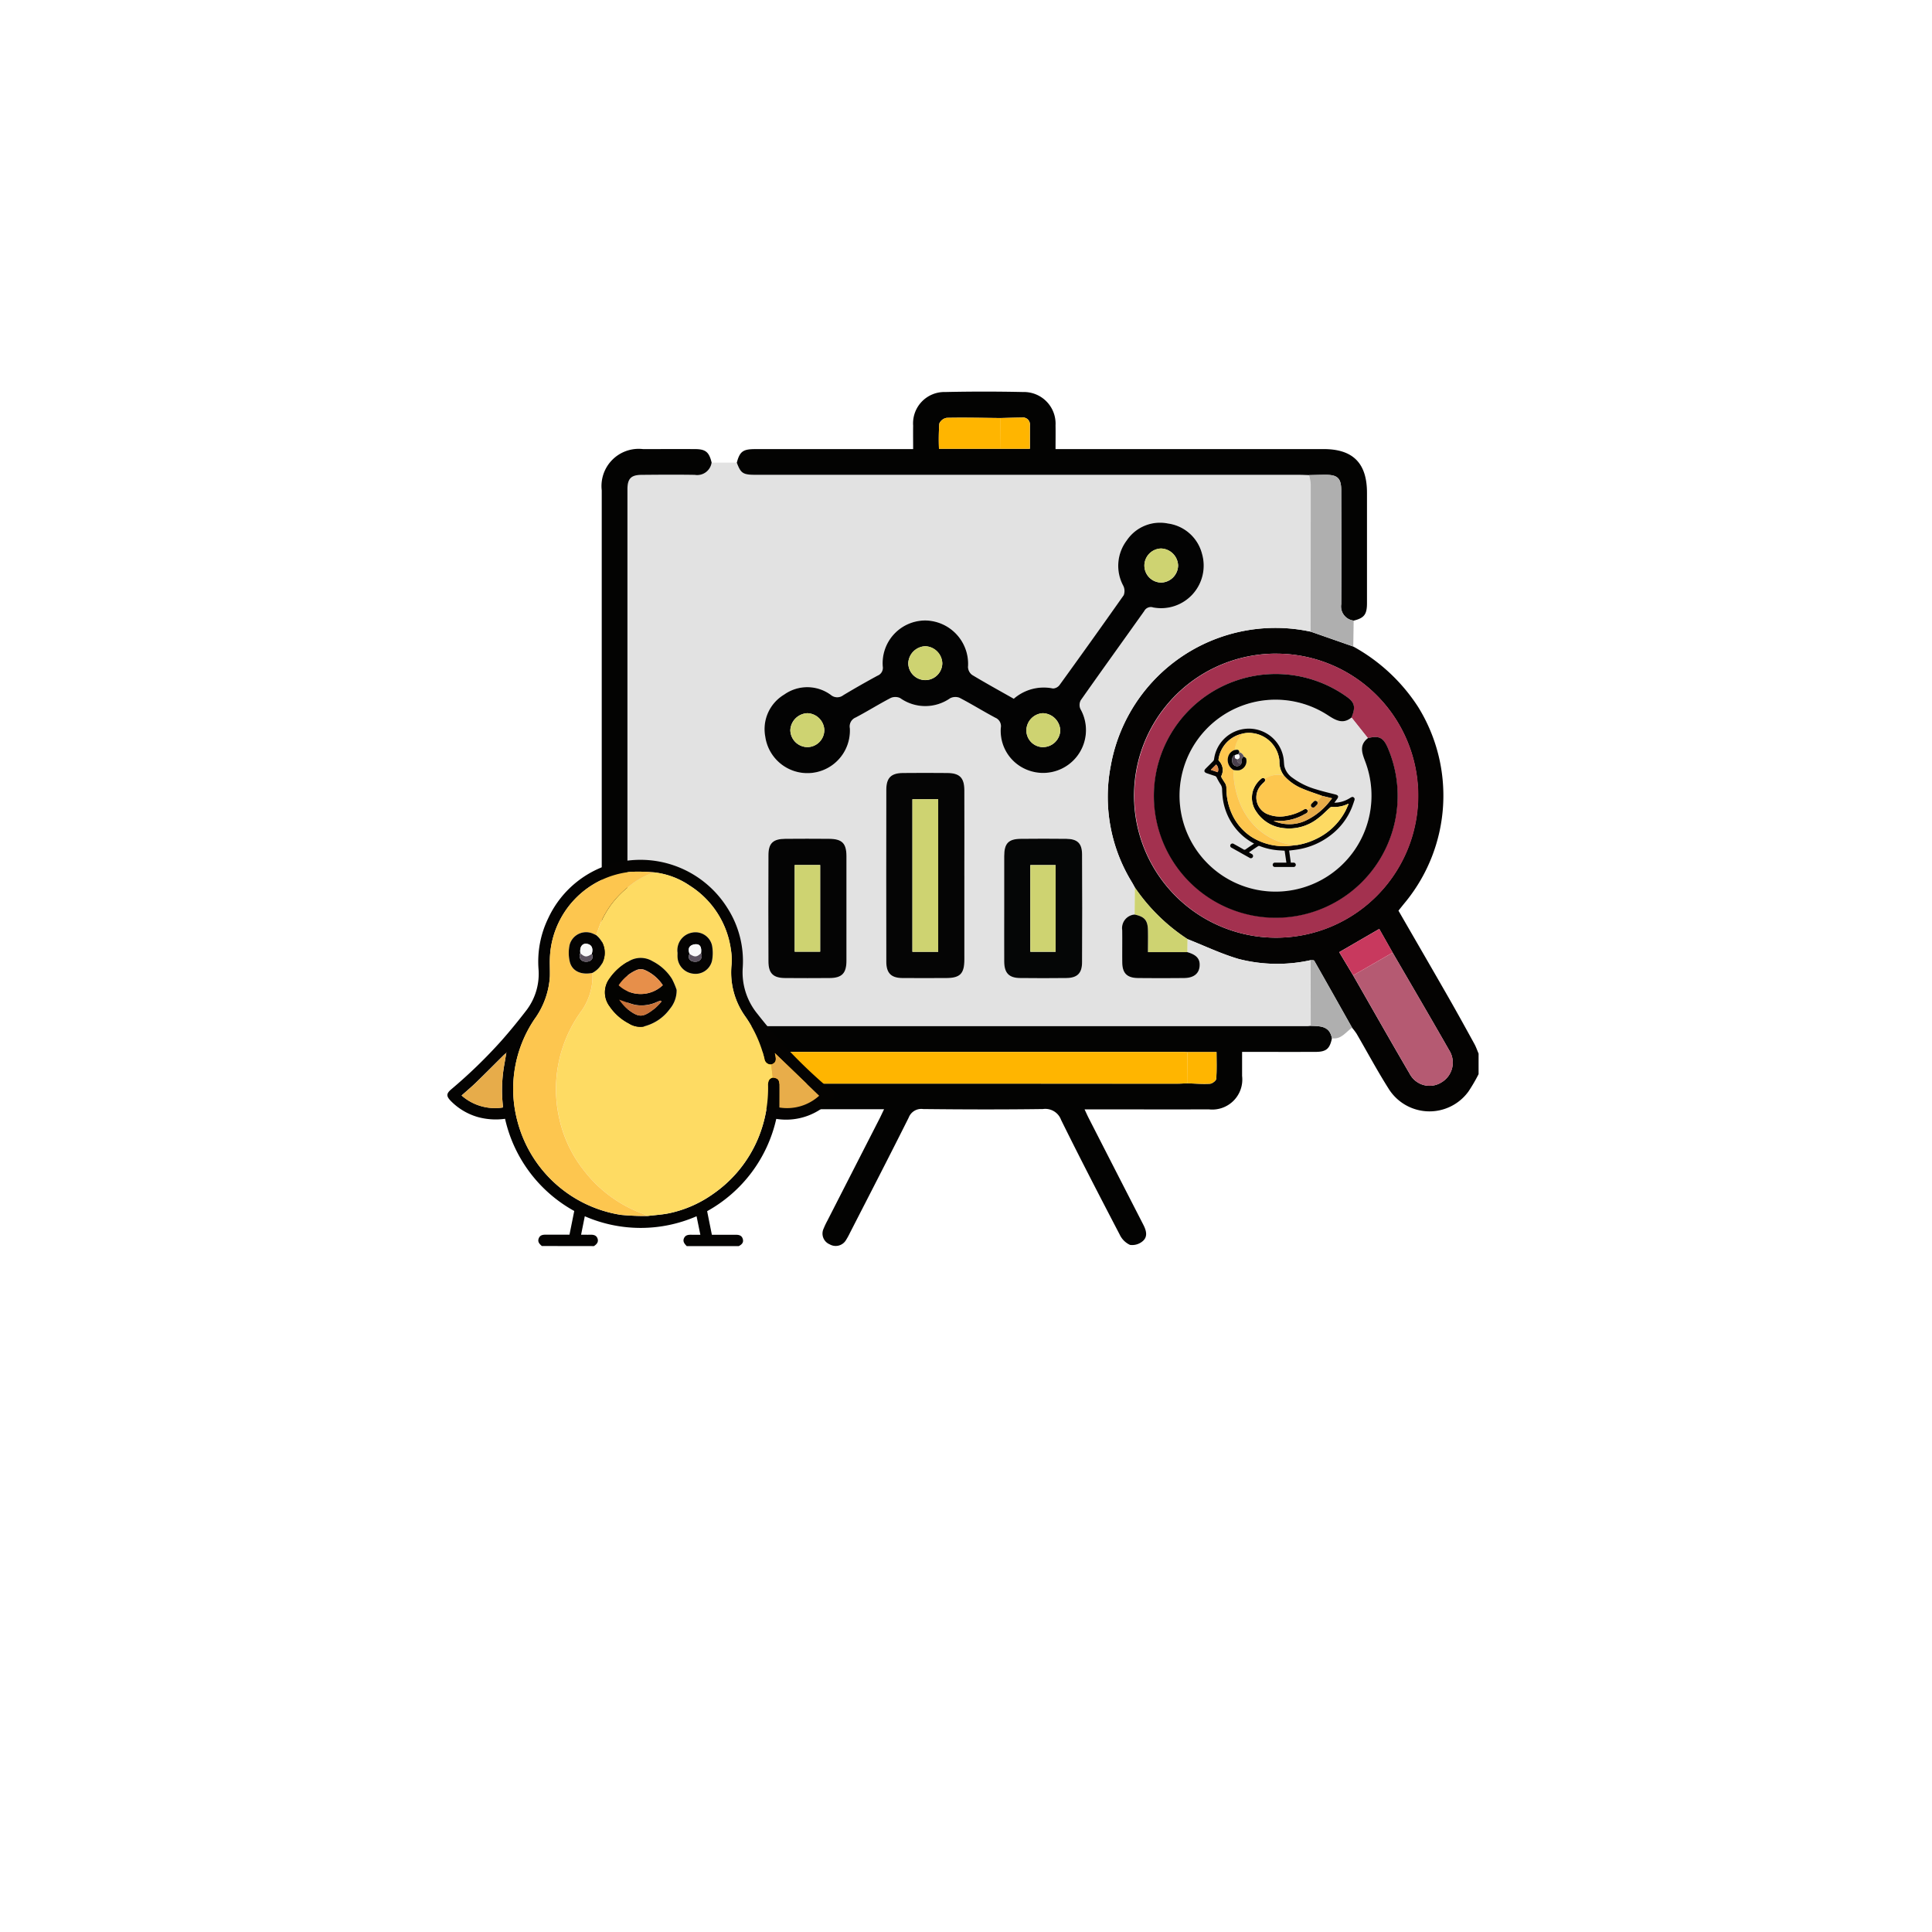 <svg xmlns="http://www.w3.org/2000/svg" xmlns:xlink="http://www.w3.org/1999/xlink" width="153" height="153" viewBox="0 0 153 153">
  <defs>
    <filter id="Elipse_6108" x="0" y="0" width="153" height="153" filterUnits="userSpaceOnUse">
      <feOffset dy="12" input="SourceAlpha"/>
      <feGaussianBlur stdDeviation="6" result="blur"/>
      <feFlood flood-opacity="0.161"/>
      <feComposite operator="in" in2="blur"/>
      <feComposite in="SourceGraphic"/>
    </filter>
    <filter id="Elipse_6108-2" x="0" y="0" width="153" height="153" filterUnits="userSpaceOnUse">
      <feOffset dy="4" input="SourceAlpha"/>
      <feGaussianBlur stdDeviation="3" result="blur-2"/>
      <feFlood flood-opacity="0.161" result="color"/>
      <feComposite operator="out" in="SourceGraphic" in2="blur-2"/>
      <feComposite operator="in" in="color"/>
      <feComposite operator="in" in2="SourceGraphic"/>
    </filter>
  </defs>
  <g id="Grupo_891219" data-name="Grupo 891219" transform="translate(-1244 -4856.064)">
    <g data-type="innerShadowGroup">
      <g transform="matrix(1, 0, 0, 1, 1244, 4856.06)" filter="url(#Elipse_6108)">
        <circle id="Elipse_6108-3" data-name="Elipse 6108" cx="58.5" cy="58.5" r="58.5" transform="translate(18 6)" fill="#fff"/>
      </g>
      <g transform="matrix(1, 0, 0, 1, 1244, 4856.06)" filter="url(#Elipse_6108-2)">
        <circle id="Elipse_6108-4" data-name="Elipse 6108" cx="58.5" cy="58.5" r="58.5" transform="translate(18 6)" fill="#fff"/>
      </g>
    </g>
    <g id="Grupo_238258" data-name="Grupo 238258" transform="translate(1279.435 4887.073)">
      <g id="Grupo_166728" data-name="Grupo 166728" transform="translate(12.213 0)">
        <g id="Grupo_166729" data-name="Grupo 166729" transform="translate(0 0)">
          <path id="Trazado_257709" data-name="Trazado 257709" d="M256.169,117.772a14.343,14.343,0,0,1,5.138,4.786,13.321,13.321,0,0,1-.938,15.363c-.2.243-.4.49-.62.769,1.325,2.3,2.656,4.59,3.973,6.892.693,1.211,1.365,2.433,2.037,3.656.134.244.225.513.335.77v1.628a13.378,13.378,0,0,1-.8,1.371,3.814,3.814,0,0,1-6.345-.25c-.89-1.408-1.677-2.882-2.516-4.322a4.785,4.785,0,0,0-.358-.473c-1-1.772-1.995-3.545-3-5.312-.029-.051-.187-.027-.286-.038a12.249,12.249,0,0,1-5.686-.094c-1.389-.406-2.71-1.042-4.062-1.575a14.857,14.857,0,0,1-4.173-4.094c-.077-.137-.151-.276-.231-.411a12.915,12.915,0,0,1-1.67-9.245,13.25,13.25,0,0,1,15.822-10.6l3.377,1.179m3.12,24.238-1.06-1.872-3.171,1.837,1.1,1.835c1.492,2.6,2.969,5.215,4.484,7.8a1.772,1.772,0,0,0,2.517.674,1.819,1.819,0,0,0,.606-2.545c-1.475-2.588-2.983-5.156-4.479-7.732m-9.252-23.673A11.247,11.247,0,1,0,261.3,129.518a11.23,11.23,0,0,0-11.258-11.181" transform="translate(-196.649 -97.581)" fill="#040302"/>
          <path id="Trazado_257710" data-name="Trazado 257710" d="M66.886,52.495a13.25,13.25,0,0,0-15.822,10.6,12.914,12.914,0,0,0,1.67,9.245c.08.135.154.274.231.411l-.019,2.15a1.078,1.078,0,0,0-.978,1.231c.012.855-.006,1.711,0,2.567s.381,1.221,1.251,1.23q1.823.02,3.647,0c.74-.007,1.161-.33,1.223-.9.066-.6-.216-.934-.967-1.151q.005-.517.011-1.034c1.352.533,2.673,1.169,4.062,1.575a12.249,12.249,0,0,0,5.686.094q0,2.6.008,5.2c-.09.009-.18.025-.269.025q-26.366,0-52.732,0c-.834,0-1.112-.3-1.112-1.167q0-20.673,0-41.346c0-.851.288-1.141,1.136-1.146,1.4-.008,2.8-.019,4.2,0a1.153,1.153,0,0,0,1.328-.968h2c.326.858.489.961,1.539.961H65.946c.27,0,.541.015.811.023a3.852,3.852,0,0,1,.137.72q.006,5.838-.008,11.676m-23.5,5.314c-1.114-.631-2.22-1.238-3.3-1.889a.822.822,0,0,1-.323-.619,3.436,3.436,0,0,0-3.4-3.69,3.382,3.382,0,0,0-3.351,3.644.666.666,0,0,1-.417.728q-1.369.739-2.7,1.54a.786.786,0,0,1-1-.021,3.148,3.148,0,0,0-3.689-.023,3.185,3.185,0,0,0-1.5,3.32,3.369,3.369,0,0,0,6.7-.659.76.76,0,0,1,.457-.843c.938-.492,1.837-1.058,2.777-1.548a.9.9,0,0,1,.754.01,3.435,3.435,0,0,0,3.946.017.9.9,0,0,1,.754-.042c.96.5,1.88,1.073,2.836,1.58a.719.719,0,0,1,.431.794,3.317,3.317,0,0,0,2.077,3.327,3.394,3.394,0,0,0,4.223-4.826.794.794,0,0,1,.032-.682c1.662-2.364,3.354-4.707,5.027-7.064a.589.589,0,0,1,.715-.283,3.372,3.372,0,0,0,3.854-4.273,3.232,3.232,0,0,0-2.688-2.376,3.173,3.173,0,0,0-3.265,1.339,3.33,3.33,0,0,0-.281,3.583.931.931,0,0,1,.038.757q-2.506,3.579-5.079,7.11a.679.679,0,0,1-.524.275,3.613,3.613,0,0,0-3.1.813M39.465,71.824c0-2.258.006-4.516,0-6.774,0-.986-.373-1.353-1.349-1.362-1.174-.01-2.349-.012-3.523,0-.933.01-1.307.386-1.308,1.333q-.009,6.808,0,13.617c0,.9.384,1.28,1.279,1.289,1.151.013,2.3.006,3.455,0,1.109,0,1.444-.341,1.446-1.467q.006-3.319,0-6.639m3.156,2.59c0,1.4-.006,2.8,0,4.2.005.912.371,1.3,1.258,1.309q1.831.021,3.662,0c.862-.01,1.24-.376,1.245-1.25q.021-4.272,0-8.544c0-.876-.369-1.219-1.252-1.231-1.2-.016-2.4-.013-3.594,0-.986.01-1.316.361-1.319,1.376,0,1.379,0,2.758,0,4.136m-12.492,0c0-1.379,0-2.758,0-4.136,0-1.03-.347-1.371-1.39-1.378-1.153-.007-2.306-.01-3.458,0-.965.009-1.326.348-1.33,1.3q-.018,4.2,0,8.408c0,.952.377,1.312,1.319,1.319q1.763.014,3.526,0c.972-.007,1.329-.378,1.333-1.376.006-1.379,0-2.758,0-4.137" transform="translate(-10.743 -33.483)" fill="#e2e2e2"/>
          <path id="Trazado_257711" data-name="Trazado 257711" d="M9.5,33.847a1.153,1.153,0,0,1-1.328.968c-1.4-.024-2.8-.013-4.2,0-.847,0-1.136.294-1.136,1.146q0,20.673,0,41.346c0,.87.277,1.167,1.112,1.167q26.366,0,52.732,0c.09,0,.179-.016.269-.025.741.021,1.5,0,1.677.988-.173.829-.448,1.069-1.287,1.073-1.917.007-3.834,0-5.827,0,0,.658,0,1.282,0,1.906a2.379,2.379,0,0,1-2.638,2.646c-3.051.012-6.1,0-9.152,0h-.686c.133.282.229.5.338.712q2.154,4.212,4.314,8.421c.233.453.375.942-.042,1.3a1.276,1.276,0,0,1-1.012.3,1.675,1.675,0,0,1-.813-.812c-1.573-3.016-3.139-6.036-4.644-9.087a1.33,1.33,0,0,0-1.436-.859c-3.163.044-6.327.035-9.491,0a1.064,1.064,0,0,0-1.138.673c-1.532,3.062-3.1,6.1-4.665,9.152a5.1,5.1,0,0,1-.293.533.947.947,0,0,1-1.3.357.923.923,0,0,1-.479-1.255,6.057,6.057,0,0,1,.289-.61q2.075-4.062,4.153-8.123c.1-.2.191-.4.341-.711H22.36q-4.407,0-8.813,0c-2.009,0-2.854-.838-2.855-2.823,0-.559,0-1.118,0-1.731-2.332,0-4.608.011-6.884,0A2.865,2.865,0,0,1,.866,78.2,4.579,4.579,0,0,1,.8,77.258q0-20.609,0-41.218a2.946,2.946,0,0,1,3.269-3.266c1.378,0,2.757-.007,4.135,0,.831.006,1.1.241,1.3,1.072M47.158,83c.6.019,1.207.069,1.806.036.18-.01.486-.24.5-.387.053-.7.024-1.413.024-2.124H47.176c-.113,0-.226-.013-.338-.013H13.227c-.151,0-.3.013-.5.023,0,.538,0,1.03,0,1.522,0,.965,0,.966.957.966q16.365,0,32.729.006c.248,0,.5-.019.743-.029" transform="translate(-0.795 -28.218)" fill="#030302"/>
          <path id="Trazado_257712" data-name="Trazado 257712" d="M109.1,12.589c-.27-.008-.541-.023-.811-.023H65.327c-1.05,0-1.213-.1-1.539-.961.237-.883.486-1.074,1.441-1.074q5.862,0,11.724,0h.8c0-.656-.009-1.26,0-1.863a2.481,2.481,0,0,1,2.542-2.659q3.082-.067,6.167,0A2.508,2.508,0,0,1,89.03,8.649c.01.605,0,1.211,0,1.879h21.234c2.321,0,3.429,1.118,3.43,3.458q0,4.371,0,8.742c0,.9-.224,1.179-1.055,1.385a1.129,1.129,0,0,1-.985-1.3c.016-3.005.009-6.011,0-9.016,0-.939-.285-1.224-1.2-1.228-.451,0-.9.015-1.354.023M84.682,8.071c-1.421-.013-2.842-.046-4.263-.018a.78.78,0,0,0-.594.456A18.428,18.428,0,0,0,79.8,10.5h7.2c0-.653,0-1.255,0-1.857a.552.552,0,0,0-.634-.611c-.559.006-1.119.024-1.678.036" transform="translate(-53.087 -5.973)" fill="#030302"/>
          <path id="Trazado_257713" data-name="Trazado 257713" d="M330.528,44.8c.451-.008.9-.025,1.354-.023.919,0,1.2.289,1.2,1.228,0,3.005.011,6.011,0,9.016a1.129,1.129,0,0,0,.985,1.3q-.016,1.025-.032,2.05l-3.377-1.18q.007-5.838.008-11.676a3.853,3.853,0,0,0-.137-.72" transform="translate(-274.514 -38.187)" fill="#afafaf"/>
          <path id="Trazado_257714" data-name="Trazado 257714" d="M332.969,277.228c-.174-.984-.937-.966-1.677-.988q0-2.6-.008-5.2c.1.011.257-.013.285.038,1.009,1.766,2.005,3.539,3,5.312-.5.339-.86.959-1.6.836" transform="translate(-275.141 -226.014)" fill="#afafaf"/>
          <path id="Trazado_257715" data-name="Trazado 257715" d="M260.1,128.151a11.247,11.247,0,0,1,.085,22.494,11.247,11.247,0,1,1-.085-22.494m7.29,6.69-1.3-1.636c.332-.8.257-1.17-.324-1.6a9.639,9.639,0,1,0,3.179,3.963c-.348-.783-.7-.948-1.559-.727" transform="translate(-206.715 -107.395)" fill="#a3314f"/>
          <path id="Trazado_257716" data-name="Trazado 257716" d="M354.245,267.51c1.5,2.576,3,5.145,4.479,7.732a1.819,1.819,0,0,1-.606,2.545,1.772,1.772,0,0,1-2.517-.674c-1.516-2.589-2.992-5.2-4.484-7.8l3.128-1.8" transform="translate(-291.605 -223.081)" fill="#b55a72"/>
          <path id="Trazado_257717" data-name="Trazado 257717" d="M253.414,241.212q-.005.517-.011,1.034h-3.122c0-.631.01-1.191,0-1.751-.018-.775-.272-1.062-1.057-1.227q.009-1.075.019-2.15a14.849,14.849,0,0,0,4.174,4.094" transform="translate(-207.02 -197.852)" fill="#ced371"/>
          <path id="Trazado_257718" data-name="Trazado 257718" d="M348.857,258.362l-3.128,1.8-1.1-1.835,3.171-1.836,1.06,1.872" transform="translate(-286.217 -213.933)" fill="#c8395e"/>
          <path id="Trazado_257719" data-name="Trazado 257719" d="M96.529,81.08a3.613,3.613,0,0,1,3.1-.813.68.68,0,0,0,.524-.275q2.563-3.538,5.079-7.11a.931.931,0,0,0-.038-.757,3.33,3.33,0,0,1,.281-3.583,3.173,3.173,0,0,1,3.265-1.339,3.232,3.232,0,0,1,2.688,2.376,3.373,3.373,0,0,1-3.854,4.273.589.589,0,0,0-.715.283c-1.673,2.357-3.365,4.7-5.027,7.064a.792.792,0,0,0-.032.682,3.394,3.394,0,0,1-4.223,4.826A3.317,3.317,0,0,1,95.5,83.38a.72.72,0,0,0-.431-.795c-.956-.507-1.876-1.082-2.836-1.58a.9.9,0,0,0-.754.042,3.435,3.435,0,0,1-3.946-.017.9.9,0,0,0-.754-.01c-.939.489-1.839,1.055-2.777,1.548a.76.76,0,0,0-.457.843,3.369,3.369,0,0,1-6.7.659,3.185,3.185,0,0,1,1.5-3.32,3.149,3.149,0,0,1,3.689.023.785.785,0,0,0,1,.021q1.335-.8,2.7-1.54a.665.665,0,0,0,.417-.728,3.383,3.383,0,0,1,3.351-3.644,3.436,3.436,0,0,1,3.4,3.69.823.823,0,0,0,.323.619c1.079.651,2.186,1.258,3.3,1.889m-7.006-4.156a1.4,1.4,0,0,0-1.349,1.331,1.347,1.347,0,1,0,2.694.006,1.4,1.4,0,0,0-1.345-1.337m-8,6.631a1.389,1.389,0,0,0-1.345-1.33,1.411,1.411,0,0,0-1.345,1.338A1.365,1.365,0,0,0,80.22,84.91a1.351,1.351,0,0,0,1.3-1.355M98.854,84.91A1.373,1.373,0,0,0,100.21,83.6a1.422,1.422,0,0,0-1.384-1.374,1.382,1.382,0,0,0-1.3,1.369,1.325,1.325,0,0,0,1.334,1.319m8.012-14.367a1.342,1.342,0,0,0,1.338,1.334,1.376,1.376,0,0,0,1.331-1.356,1.393,1.393,0,0,0-1.353-1.34,1.36,1.36,0,0,0-1.317,1.363" transform="translate(-63.891 -56.754)" fill="#030303"/>
          <path id="Trazado_257720" data-name="Trazado 257720" d="M139.637,191.873q0,3.319,0,6.639c0,1.126-.338,1.464-1.447,1.467-1.152,0-2.3.01-3.455,0-.895-.01-1.278-.387-1.279-1.29q-.012-6.808,0-13.616c0-.946.374-1.322,1.308-1.333,1.174-.013,2.349-.011,3.523,0,.976.008,1.345.375,1.349,1.361.009,2.258,0,4.516,0,6.774m-2.072-6.058h-2.041V197.9h2.041Z" transform="translate(-110.915 -153.533)" fill="#050505"/>
          <path id="Trazado_257721" data-name="Trazado 257721" d="M188.438,219.932c0-1.379,0-2.758,0-4.136,0-1.015.333-1.366,1.319-1.376,1.2-.012,2.4-.014,3.594,0,.884.011,1.248.354,1.252,1.231q.023,4.272,0,8.544c0,.874-.383,1.24-1.245,1.25q-1.831.022-3.662,0c-.887-.01-1.253-.4-1.258-1.309-.008-1.4,0-2.8,0-4.2m2.069,3.429h2V216.5h-2Z" transform="translate(-156.56 -179.001)" fill="#050606"/>
          <path id="Trazado_257722" data-name="Trazado 257722" d="M84.669,219.946c0,1.379,0,2.758,0,4.136,0,1-.362,1.369-1.333,1.376q-1.763.014-3.526,0c-.942-.008-1.316-.368-1.319-1.319q-.017-4.2,0-8.408c0-.951.364-1.29,1.33-1.3,1.153-.011,2.306-.008,3.458,0,1.044.007,1.386.348,1.39,1.378.005,1.379,0,2.758,0,4.137m-4.1,3.424h2.018v-6.864H80.568Z" transform="translate(-65.284 -179.013)" fill="#040404"/>
          <path id="Trazado_257723" data-name="Trazado 257723" d="M244.44,249.773c.785.166,1.04.452,1.057,1.227.013.56,0,1.12,0,1.751h3.122c.751.217,1.032.552.967,1.151-.062.568-.483.891-1.223.9q-1.824.017-3.647,0c-.871-.01-1.241-.379-1.251-1.23s.007-1.711-.005-2.567a1.078,1.078,0,0,1,.978-1.231" transform="translate(-202.238 -208.357)" fill="#030303"/>
          <path id="Trazado_257724" data-name="Trazado 257724" d="M105.471,316.273c-.248.01-.5.029-.743.029Q88.363,316.3,72,316.3c-.957,0-.957,0-.957-.966,0-.492,0-.984,0-1.522.2-.009.348-.023.5-.023h33.61c.113,0,.225.008.338.013l-.018,2.476" transform="translate(-59.108 -261.494)" fill="#ffb500"/>
          <path id="Trazado_257725" data-name="Trazado 257725" d="M273.714,316.338q.009-1.238.018-2.476h2.309c0,.711.029,1.421-.024,2.124-.011.147-.317.378-.5.387-.6.033-1.2-.018-1.806-.036" transform="translate(-227.351 -261.559)" fill="#ffb500"/>
          <path id="Trazado_257726" data-name="Trazado 257726" d="M162.855,20.613h-4.893a18.433,18.433,0,0,1,.029-1.994.78.78,0,0,1,.594-.456c1.42-.028,2.842,0,4.263.018q0,1.216.007,2.432" transform="translate(-131.252 -16.083)" fill="#ffb500"/>
          <path id="Trazado_257727" data-name="Trazado 257727" d="M186.792,20.577q0-1.216-.007-2.432c.559-.013,1.119-.031,1.678-.036a.552.552,0,0,1,.634.611c0,.6,0,1.2,0,1.857Z" transform="translate(-155.19 -16.047)" fill="#ffb500"/>
          <path id="Trazado_257728" data-name="Trazado 257728" d="M283.816,151.012l1.3,1.636c-.764.593-.415,1.282-.171,1.963a7.611,7.611,0,0,1-12.4,8.11,7.611,7.611,0,0,1,9.434-11.865c.6.391,1.174.706,1.839.156" transform="translate(-224.433 -125.203)" fill="#e2e2e2"/>
          <path id="Trazado_257729" data-name="Trazado 257729" d="M273.844,141.095c-.665.551-1.236.236-1.839-.156a7.6,7.6,0,1,0,2.964,3.755c-.244-.681-.593-1.37.171-1.963.859-.221,1.211-.056,1.559.727a9.654,9.654,0,1,1-3.179-3.963c.58.429.656.8.324,1.6" transform="translate(-214.461 -115.285)" fill="#030302"/>
          <path id="Trazado_257730" data-name="Trazado 257730" d="M145.091,124.7a1.4,1.4,0,0,1,1.345,1.337,1.347,1.347,0,1,1-2.694-.006,1.4,1.4,0,0,1,1.349-1.331" transform="translate(-119.458 -104.535)" fill="#ced371"/>
          <path id="Trazado_257731" data-name="Trazado 257731" d="M91.445,157.237a1.351,1.351,0,0,1-1.3,1.355,1.365,1.365,0,0,1-1.387-1.347,1.411,1.411,0,0,1,1.346-1.338,1.389,1.389,0,0,1,1.345,1.33" transform="translate(-73.812 -130.436)" fill="#ced371"/>
          <path id="Trazado_257732" data-name="Trazado 257732" d="M200.095,158.574a1.325,1.325,0,0,1-1.334-1.319,1.382,1.382,0,0,1,1.3-1.369,1.422,1.422,0,0,1,1.384,1.374,1.373,1.373,0,0,1-1.355,1.315" transform="translate(-165.131 -130.418)" fill="#ced371"/>
          <path id="Trazado_257733" data-name="Trazado 257733" d="M253.774,80.48a1.36,1.36,0,0,1,1.317-1.363,1.393,1.393,0,0,1,1.353,1.34,1.376,1.376,0,0,1-1.331,1.356,1.342,1.342,0,0,1-1.338-1.334" transform="translate(-210.798 -66.692)" fill="#ced371"/>
          <rect id="Rectángulo_52703" data-name="Rectángulo 52703" width="2.041" height="12.085" transform="translate(24.609 32.283)" fill="#ced371"/>
          <rect id="Rectángulo_52704" data-name="Rectángulo 52704" width="2.003" height="6.858" transform="translate(33.947 37.501)" fill="#ced371"/>
          <rect id="Rectángulo_52705" data-name="Rectángulo 52705" width="2.018" height="6.864" transform="translate(15.285 37.493)" fill="#ced371"/>
        </g>
      </g>
      <g id="Grupo_166731" data-name="Grupo 166731" transform="translate(0 37.072)">
        <g id="Grupo_166735" data-name="Grupo 166735" transform="translate(0 0)">
          <path id="Trazado_257735" data-name="Trazado 257735" d="M8.213,31.4c-.183-.161-.354-.328-.245-.605s.342-.295.593-.293c.606,0,1.213,0,1.842,0l.377-1.876a11.12,11.12,0,0,1-5.479-7.3,5.356,5.356,0,0,1-2.2-.152,4.885,4.885,0,0,1-2.1-1.265c-.363-.377-.359-.578.033-.914A39.4,39.4,0,0,0,5,15.156c.7-.791,1.366-1.608,2.008-2.444A4.762,4.762,0,0,0,7.948,9.43a7.851,7.851,0,0,1,.775-3.994A7.967,7.967,0,0,1,14.34.992a8.123,8.123,0,0,1,8.577,3.654A7.788,7.788,0,0,1,24.123,9.36a5.2,5.2,0,0,0,1.183,3.68,40.04,40.04,0,0,0,5.5,5.753c.191.165.357.359.534.539v.3a4.944,4.944,0,0,1-4.561,1.7,11.141,11.141,0,0,1-5.475,7.309l.375,1.869c.645,0,1.272,0,1.9,0,.26,0,.476.059.552.345s-.1.432-.319.552H19.688c-.169-.174-.333-.358-.218-.621.121-.279.378-.283.635-.276.215.006.431,0,.662,0l-.3-1.467a11.067,11.067,0,0,1-8.852,0l-.293,1.463c.257,0,.485.006.713,0,.255-.008.492.028.589.3s-.064.459-.286.6Zm-2.807-15.3c-.074.063-.151.122-.22.19-.728.721-1.449,1.45-2.185,2.163-.363.352-.752.677-1.142,1.025a4,4,0,0,0,3.26.949.894.894,0,0,0,.01-.136,11.427,11.427,0,0,1,.088-3.122c.064-.358.123-.718.184-1.077l.043-.008-.008-.028-.03.042m20.971.921a.5.5,0,0,1-.538-.451,9.929,9.929,0,0,0-1.512-3.345,5.991,5.991,0,0,1-1.091-4.113,4.948,4.948,0,0,0-.053-1.188,7.141,7.141,0,0,0-3.247-5.056A6.226,6.226,0,0,0,17.094,1.81a14.19,14.19,0,0,0-1.834-.043,7.136,7.136,0,0,0-6.4,6.684c-.03.535.007,1.074-.008,1.61a6.419,6.419,0,0,1-1.213,3.371A9.874,9.874,0,0,0,6.28,21.505a10.082,10.082,0,0,0,8.2,7.43,20.2,20.2,0,0,0,2.106.087c.58-.072,1.169-.1,1.739-.223a9.325,9.325,0,0,0,3.465-1.532,10.051,10.051,0,0,0,3.53-4.34,10.376,10.376,0,0,0,.811-4.3c0-.279.076-.488.37-.564.382.035.518.16.525.538.011.6,0,1.206,0,1.829a3.784,3.784,0,0,0,3.152-.931L26.67,16.123c.064.355.22.748-.293.9" transform="translate(-0.739 -0.806)" fill="#040302"/>
          <path id="Trazado_257738" data-name="Trazado 257738" d="M132.71,30.47c-.294.076-.375.285-.37.564a10.375,10.375,0,0,1-.811,4.3,10.052,10.052,0,0,1-3.53,4.34,9.325,9.325,0,0,1-3.465,1.532c-.57.119-1.159.151-1.739.223-.189-.082-.375-.172-.566-.246a10.43,10.43,0,0,1-4.487-3.377,10.132,10.132,0,0,1-1.931-4.085,10.508,10.508,0,0,1,1.652-8.39,4.789,4.789,0,0,0,.969-3.151,1.789,1.789,0,0,0,.3-2.994c.154-.407.278-.829.469-1.218a7.288,7.288,0,0,1,2.078-2.6,6.135,6.135,0,0,1,2.031-1.151,6.226,6.226,0,0,1,2.842,1.064A7.141,7.141,0,0,1,129.4,20.34a4.955,4.955,0,0,1,.053,1.188,5.991,5.991,0,0,0,1.091,4.113,9.93,9.93,0,0,1,1.512,3.345.505.505,0,0,0,.538.451l.121,1.033M125.1,23.53a5.708,5.708,0,0,0-.376-.881,3.915,3.915,0,0,0-1.528-1.387,1.815,1.815,0,0,0-1.872-.006,4.372,4.372,0,0,0-1.524,1.354,1.835,1.835,0,0,0-.006,2.222,4.152,4.152,0,0,0,1.523,1.353,1.694,1.694,0,0,0,1.108.257,3.6,3.6,0,0,0,2.142-1.409,2.274,2.274,0,0,0,.533-1.5m.075-2.936c0,.119-.007.239,0,.357a1.387,1.387,0,0,0,1.2,1.287,1.341,1.341,0,0,0,1.523-.995,3.184,3.184,0,0,0,0-1.263,1.345,1.345,0,0,0-1.58-.986,1.416,1.416,0,0,0-1.142,1.6" transform="translate(-106.95 -13.216)" fill="#fedb63"/>
          <path id="Trazado_257739" data-name="Trazado 257739" d="M81.546,13.415a6.134,6.134,0,0,0-2.031,1.151,7.287,7.287,0,0,0-2.078,2.6c-.191.389-.315.811-.469,1.218-.071-.034-.142-.069-.214-.1a1.354,1.354,0,0,0-1.885.861,3,3,0,0,0,.01,1.346c.182.751.9,1.067,1.792.888A4.79,4.79,0,0,1,75.7,24.53a10.508,10.508,0,0,0-1.652,8.39A10.131,10.131,0,0,0,75.981,37a10.43,10.43,0,0,0,4.487,3.377c.192.074.378.164.566.246a20.2,20.2,0,0,1-2.106-.087,10.082,10.082,0,0,1-8.2-7.43,9.874,9.874,0,0,1,1.358-8.074A6.419,6.419,0,0,0,73.3,21.665c.015-.536-.022-1.075.008-1.61a7.136,7.136,0,0,1,6.4-6.684,14.19,14.19,0,0,1,1.834.044" transform="translate(-65.191 -12.411)" fill="#fdc64f"/>
          <path id="Trazado_257740" data-name="Trazado 257740" d="M343.4,207.384l-.121-1.033c.513-.156.357-.549.293-.9l3.508,3.373a3.784,3.784,0,0,1-3.152.931c0-.623.008-1.226,0-1.829-.007-.378-.143-.5-.525-.538" transform="translate(-317.642 -190.13)" fill="#e8ad4a"/>
          <path id="Trazado_257741" data-name="Trazado 257741" d="M19.252,205.137c-.061.359-.12.718-.184,1.077a11.425,11.425,0,0,0-.088,3.122.893.893,0,0,1-.01.136,4,4,0,0,1-3.26-.949c.39-.349.779-.673,1.142-1.025.736-.713,1.457-1.442,2.185-2.163.069-.068.147-.127.22-.19l0-.007" transform="translate(-14.589 -189.843)" fill="#e7ac4a"/>
          <path id="Trazado_257742" data-name="Trazado 257742" d="M63.036,204.7l.03-.042.008.028-.043.008,0,.007" transform="translate(-58.369 -189.401)" fill="#e7ac4a"/>
          <path id="Trazado_257743" data-name="Trazado 257743" d="M173.04,107.316a2.274,2.274,0,0,1-.533,1.5,3.6,3.6,0,0,1-2.142,1.409,1.693,1.693,0,0,1-1.108-.257,4.152,4.152,0,0,1-1.523-1.353,1.835,1.835,0,0,1,.006-2.222,4.372,4.372,0,0,1,1.524-1.354,1.815,1.815,0,0,1,1.872.006,3.915,3.915,0,0,1,1.528,1.387,5.715,5.715,0,0,1,.376.881m-4.505.788-.062-.015.04.037a4.209,4.209,0,0,0,.535.627c1,.793,1.29.794,2.289.008a5.211,5.211,0,0,0,.5-.518l-.057-.079c-.087.03-.176.057-.262.091a2.906,2.906,0,0,1-1.772.245c-.412-.1-.81-.262-1.214-.4m-.087-1.157a2.544,2.544,0,0,0,3.5,0,3.28,3.28,0,0,0-1.356-1.17.847.847,0,0,0-.771-.006,3.253,3.253,0,0,0-1.368,1.179" transform="translate(-154.892 -97.003)" fill="#030301"/>
          <path id="Trazado_257744" data-name="Trazado 257744" d="M244.174,79.306a1.416,1.416,0,0,1,1.142-1.6,1.345,1.345,0,0,1,1.58.986,3.187,3.187,0,0,1,0,1.263,1.341,1.341,0,0,1-1.523.995,1.387,1.387,0,0,1-1.2-1.287c-.008-.119,0-.238,0-.357m1.856.031c.057-.4-.031-.662-.3-.706a.737.737,0,0,0-.511.113c-.217.162-.18.418-.092.654a.365.365,0,0,0,.141.547.714.714,0,0,0,.564.015.444.444,0,0,0,.195-.623" transform="translate(-225.951 -71.928)" fill="#040302"/>
          <path id="Trazado_257745" data-name="Trazado 257745" d="M130.953,80.86c-.891.18-1.61-.137-1.792-.888a2.993,2.993,0,0,1-.01-1.346,1.354,1.354,0,0,1,1.885-.861c.072.032.143.067.214.1a1.789,1.789,0,0,1-.3,2.994m-.053-1.5c.124-.408.02-.693-.286-.783-.425-.126-.688.183-.614.722a.444.444,0,0,0,.195.623.713.713,0,0,0,.564-.015.366.366,0,0,0,.141-.548" transform="translate(-119.474 -71.893)" fill="#040302"/>
          <path id="Trazado_257746" data-name="Trazado 257746" d="M181.861,117.988a3.252,3.252,0,0,1,1.368-1.179.847.847,0,0,1,.771.006,3.281,3.281,0,0,1,1.356,1.17,2.544,2.544,0,0,1-3.5,0" transform="translate(-168.304 -108.043)" fill="#e78f4a"/>
          <path id="Trazado_257747" data-name="Trazado 257747" d="M182.741,149.128c.4.134.8.294,1.214.4a2.906,2.906,0,0,0,1.772-.245c.086-.034.175-.061.262-.091l.057.079a5.21,5.21,0,0,1-.5.518c-1,.786-1.294.784-2.29-.008a4.206,4.206,0,0,1-.535-.627l.023-.022" transform="translate(-169.097 -138.026)" fill="#c97339"/>
          <path id="Trazado_257748" data-name="Trazado 257748" d="M182.224,148.969l-.04-.037.063.015-.023.022" transform="translate(-168.603 -137.845)" fill="#c97339"/>
          <path id="Trazado_257749" data-name="Trazado 257749" d="M256.138,91.028c-.088-.236-.125-.492.092-.654a.738.738,0,0,1,.511-.113c.265.044.353.305.3.706-.347.318-.492.328-.9.061" transform="translate(-236.958 -83.558)" fill="#f9f9f9"/>
          <path id="Trazado_257750" data-name="Trazado 257750" d="M256.152,99.855c.407.266.552.256.9-.061a.444.444,0,0,1-.194.623.714.714,0,0,1-.564-.015.365.365,0,0,1-.141-.547" transform="translate(-236.971 -92.385)" fill="#5c535f"/>
          <path id="Trazado_257751" data-name="Trazado 257751" d="M141.234,90.522c-.074-.539.189-.848.614-.722.306.091.41.376.286.783-.407.266-.552.256-.9-.061" transform="translate(-130.706 -83.113)" fill="#f9f9f9"/>
          <path id="Trazado_257752" data-name="Trazado 257752" d="M140.693,99.793c.347.318.492.327.9.061a.366.366,0,0,1-.141.548.714.714,0,0,1-.564.015.444.444,0,0,1-.195-.623" transform="translate(-130.166 -92.384)" fill="#5c535f"/>
        </g>
      </g>
      <g id="Grupo_166737" data-name="Grupo 166737" transform="translate(59.941 26.686)">
        <g id="Grupo_166738" data-name="Grupo 166738" transform="translate(0 0)">
          <path id="Trazado_257754" data-name="Trazado 257754" d="M12.7,22.374c-.063.181-.12.364-.19.543a5.191,5.191,0,0,1-1.687,2.243A5.747,5.747,0,0,1,8.2,26.3c-.221.037-.444.06-.682.091l.134.954c.075,0,.144,0,.212,0a.176.176,0,0,1,.182.172.174.174,0,0,1-.181.174q-.738,0-1.476,0a.173.173,0,1,1,0-.346c.256,0,.511,0,.767,0H7.3L7.162,26.4l-.411-.026a5.177,5.177,0,0,1-1.557-.339.162.162,0,0,0-.126,0c-.242.158-.48.323-.734.5.08.045.151.082.219.124a.178.178,0,0,1,.083.255.177.177,0,0,1-.254.048q-.708-.395-1.415-.794a.176.176,0,0,1-.09-.252.182.182,0,0,1,.265-.048c.254.14.508.28.757.427a.145.145,0,0,0,.185-.009c.214-.151.432-.3.659-.45a4.567,4.567,0,0,1-1.282-.989,4.8,4.8,0,0,1-1.19-2.533,7.2,7.2,0,0,1-.062-.786.717.717,0,0,0-.127-.387,5.163,5.163,0,0,1-.3-.532.231.231,0,0,0-.147-.13c-.213-.068-.425-.141-.637-.213s-.252-.2-.09-.366c.2-.2.4-.393.59-.593a.283.283,0,0,0,.074-.147,2.78,2.78,0,0,1,5.509-.042c.028.2.024.411.064.61a1.554,1.554,0,0,0,.657.911,5.83,5.83,0,0,0,1.845.9c.5.158,1.02.278,1.532.408.232.059.278.168.135.361l-.215.291a2.224,2.224,0,0,0,.966-.222,2.987,2.987,0,0,0,.314-.174c.154-.094.228-.082.324.062Zm-3.724.817a.207.207,0,0,1-.129.263c-.138.069-.271.151-.412.213a3.89,3.89,0,0,1-2.009.359,1.226,1.226,0,0,0-.125,0,.423.423,0,0,0,.127.07A3.091,3.091,0,0,0,9,23.93a5.258,5.258,0,0,0,1.733-1.447c.062-.075.12-.153.185-.235l-.819-.2c-.018-.007-.035-.016-.053-.022-.474-.171-.957-.322-1.421-.518A3.888,3.888,0,0,1,7.1,20.445a1.741,1.741,0,0,1-.351-1.1,1.487,1.487,0,0,0-.036-.3A2.431,2.431,0,0,0,4.675,17.1a2.037,2.037,0,0,0-.873.042.171.171,0,0,0-.035,0,2.424,2.424,0,0,0-1.844,2.036.138.138,0,0,0,.032.1,1.03,1.03,0,0,1,.2,1.181.166.166,0,0,0,0,.125c.08.141.166.279.256.414a.74.74,0,0,1,.137.411,4.94,4.94,0,0,0,.459,2.124,4.247,4.247,0,0,0,1.558,1.787,4.757,4.757,0,0,0,2.684.713c.28,0,.56-.052.84-.08a.289.289,0,0,0,.045,0,5.5,5.5,0,0,0,1.539-.493,5.069,5.069,0,0,0,2.271-2.152c.106-.194.187-.4.283-.609a.192.192,0,0,0-.045-.005c-.022.007-.044.015-.065.025a2.5,2.5,0,0,1-1.232.214.229.229,0,0,0-.143.068c-.312.277-.6.586-.935.832a3.678,3.678,0,0,1-2.832.766,2.9,2.9,0,0,1-2.052-1.283,1.907,1.907,0,0,1-.282-1.627,2.022,2.022,0,0,1,.681-1,.185.185,0,0,1,.262.01.21.21,0,0,1-.059.278,2.658,2.658,0,0,0-.274.282,1.435,1.435,0,0,0,.45,2.2,2.591,2.591,0,0,0,1.642.175,3.9,3.9,0,0,0,1.329-.49c.145-.085.193-.074.3.04M1.314,20l.551.185a.565.565,0,0,0-.125-.608L1.314,20" transform="translate(-0.804 -16.726)" fill="#040302"/>
          <path id="Trazado_257755" data-name="Trazado 257755" d="M82.347,32.369a.185.185,0,0,0-.262-.01,2.022,2.022,0,0,0-.681,1,1.907,1.907,0,0,0,.282,1.627,2.9,2.9,0,0,0,2.052,1.283A3.678,3.678,0,0,0,86.57,35.5c.335-.246.623-.555.935-.832a.229.229,0,0,1,.143-.068,2.5,2.5,0,0,0,1.232-.214c.021-.009.043-.017.065-.025a.193.193,0,0,1,.045.005c-.1.208-.177.415-.283.609a5.069,5.069,0,0,1-2.271,2.152,5.506,5.506,0,0,1-1.539.493.285.285,0,0,1-.045,0,4.274,4.274,0,0,1-1.33-.266,5.089,5.089,0,0,1-2.1-1.392,5.672,5.672,0,0,1-.957-1.464,7.1,7.1,0,0,1-.6-2.836,1.618,1.618,0,0,0,.463.025.749.749,0,0,0,.552-.926c-.006-.045-.083-.082-.129-.119a.309.309,0,0,0-.068-.032.489.489,0,0,0-.351-.343c-.015-.157-.086-.216-.238-.2l-.135.018a2.349,2.349,0,0,1,.6-1.283,2.037,2.037,0,0,1,.873-.042,2.431,2.431,0,0,1,2.042,1.937,1.486,1.486,0,0,1,.036.3,1.741,1.741,0,0,0,.351,1.105.615.615,0,0,1-.081-.006A1.745,1.745,0,0,0,82.7,32.2c-.119.053-.233.116-.349.174" transform="translate(-77.563 -28.393)" fill="#fdda63"/>
          <path id="Trazado_257756" data-name="Trazado 257756" d="M142.934,143.016c.116-.058.23-.121.349-.174a1.745,1.745,0,0,1,1.086-.089.623.623,0,0,0,.081.006,3.889,3.889,0,0,0,1.522,1.063c.464.2.947.347,1.421.518.018.006.035.015.053.022,0,.022,0,.051-.013.066-.113.136-.228.269-.342.4-.128-.1-.188-.093-.3.019-.041.041-.081.083-.122.124a.192.192,0,0,0-.033.27l-.309.26c-.11-.114-.158-.125-.3-.04a3.9,3.9,0,0,1-1.329.49,2.591,2.591,0,0,1-1.642-.175,1.435,1.435,0,0,1-.449-2.2,2.652,2.652,0,0,1,.274-.282.21.21,0,0,0,.059-.278" transform="translate(-138.151 -139.04)" fill="#fdc74f"/>
          <path id="Trazado_257757" data-name="Trazado 257757" d="M40.406,33.976a7.1,7.1,0,0,0,.6,2.836,5.671,5.671,0,0,0,.957,1.464,5.089,5.089,0,0,0,2.1,1.392,4.273,4.273,0,0,0,1.33.266c-.28.028-.559.076-.84.08a4.758,4.758,0,0,1-2.684-.713,4.247,4.247,0,0,1-1.558-1.787,4.94,4.94,0,0,1-.459-2.124.74.74,0,0,0-.137-.411c-.09-.135-.176-.273-.256-.414a.166.166,0,0,1,0-.125,1.03,1.03,0,0,0-.2-1.181.139.139,0,0,1-.032-.1,2.424,2.424,0,0,1,1.844-2.036.174.174,0,0,1,.035,0,2.349,2.349,0,0,0-.6,1.283.791.791,0,0,0-.431.345.913.913,0,0,0,.337,1.229" transform="translate(-38.106 -30.7)" fill="#fdc64f"/>
          <path id="Trazado_257758" data-name="Trazado 257758" d="M193.165,200.045c.115-.134.23-.267.342-.4.013-.015.009-.044.013-.066l.819.2c-.064.082-.123.16-.185.235a5.258,5.258,0,0,1-1.733,1.447,3.091,3.091,0,0,1-2.571.166.423.423,0,0,1-.127-.07,1.223,1.223,0,0,1,.125,0,3.89,3.89,0,0,0,2.009-.359c.141-.063.273-.144.412-.213a.207.207,0,0,0,.129-.263l.309-.26c.125.077.185.072.286-.028.041-.041.08-.084.122-.124a.2.2,0,0,0,.049-.261" transform="translate(-184.226 -194.254)" fill="#e7ac4a"/>
          <path id="Trazado_257759" data-name="Trazado 257759" d="M18.33,115.1l.427-.423a.565.565,0,0,1,.125.608l-.551-.185" transform="translate(-17.82 -111.829)" fill="#e38c48"/>
          <path id="Trazado_257760" data-name="Trazado 257760" d="M64.715,76.07a.913.913,0,0,1-.337-1.229.791.791,0,0,1,.431-.345l.135-.018c.153-.019.224.04.238.2l-.1.155-.228.059a.387.387,0,0,0-.11.044.494.494,0,0,0-.126.439.39.39,0,0,0,.277.386.379.379,0,0,0,.437-.176,1.166,1.166,0,0,0,.049-.254.3.3,0,0,1,.146-.31.311.311,0,0,1,.068.032c.047.037.123.074.129.119a.749.749,0,0,1-.552.926,1.619,1.619,0,0,1-.463-.025" transform="translate(-62.414 -72.795)" fill="#030302"/>
          <path id="Trazado_257761" data-name="Trazado 257761" d="M90.7,81.708a.3.3,0,0,0-.146.31,1.167,1.167,0,0,1-.049.254.307.307,0,0,1-.321-.362.2.2,0,0,0,.188-.154.213.213,0,0,0-.118-.236l.1-.155a.489.489,0,0,1,.351.343" transform="translate(-87.582 -79.484)" fill="#5e5460"/>
          <path id="Trazado_257762" data-name="Trazado 257762" d="M291.328,213.411a.2.2,0,0,1-.049.261c-.042.04-.08.084-.122.124-.1.1-.162.106-.286.028a.192.192,0,0,1,.033-.27c.041-.041.081-.084.122-.124.114-.112.173-.115.3-.019" transform="translate(-282.389 -207.62)" fill="#080602"/>
          <path id="Trazado_257763" data-name="Trazado 257763" d="M77.049,89.047a.307.307,0,0,0,.321.362.379.379,0,0,1-.437.176.39.39,0,0,1-.277-.386.494.494,0,0,1,.126-.439.387.387,0,0,1,.11-.044c-.072.191-.026.289.158.331" transform="translate(-74.447 -86.621)" fill="#4a3f4d"/>
          <path id="Trazado_257764" data-name="Trazado 257764" d="M83.865,87.079c-.183-.042-.23-.14-.158-.331l.228-.059a.213.213,0,0,1,.118.236.2.2,0,0,1-.188.154" transform="translate(-81.263 -84.653)" fill="#faf9fa"/>
        </g>
      </g>
    </g>
  </g>
</svg>
